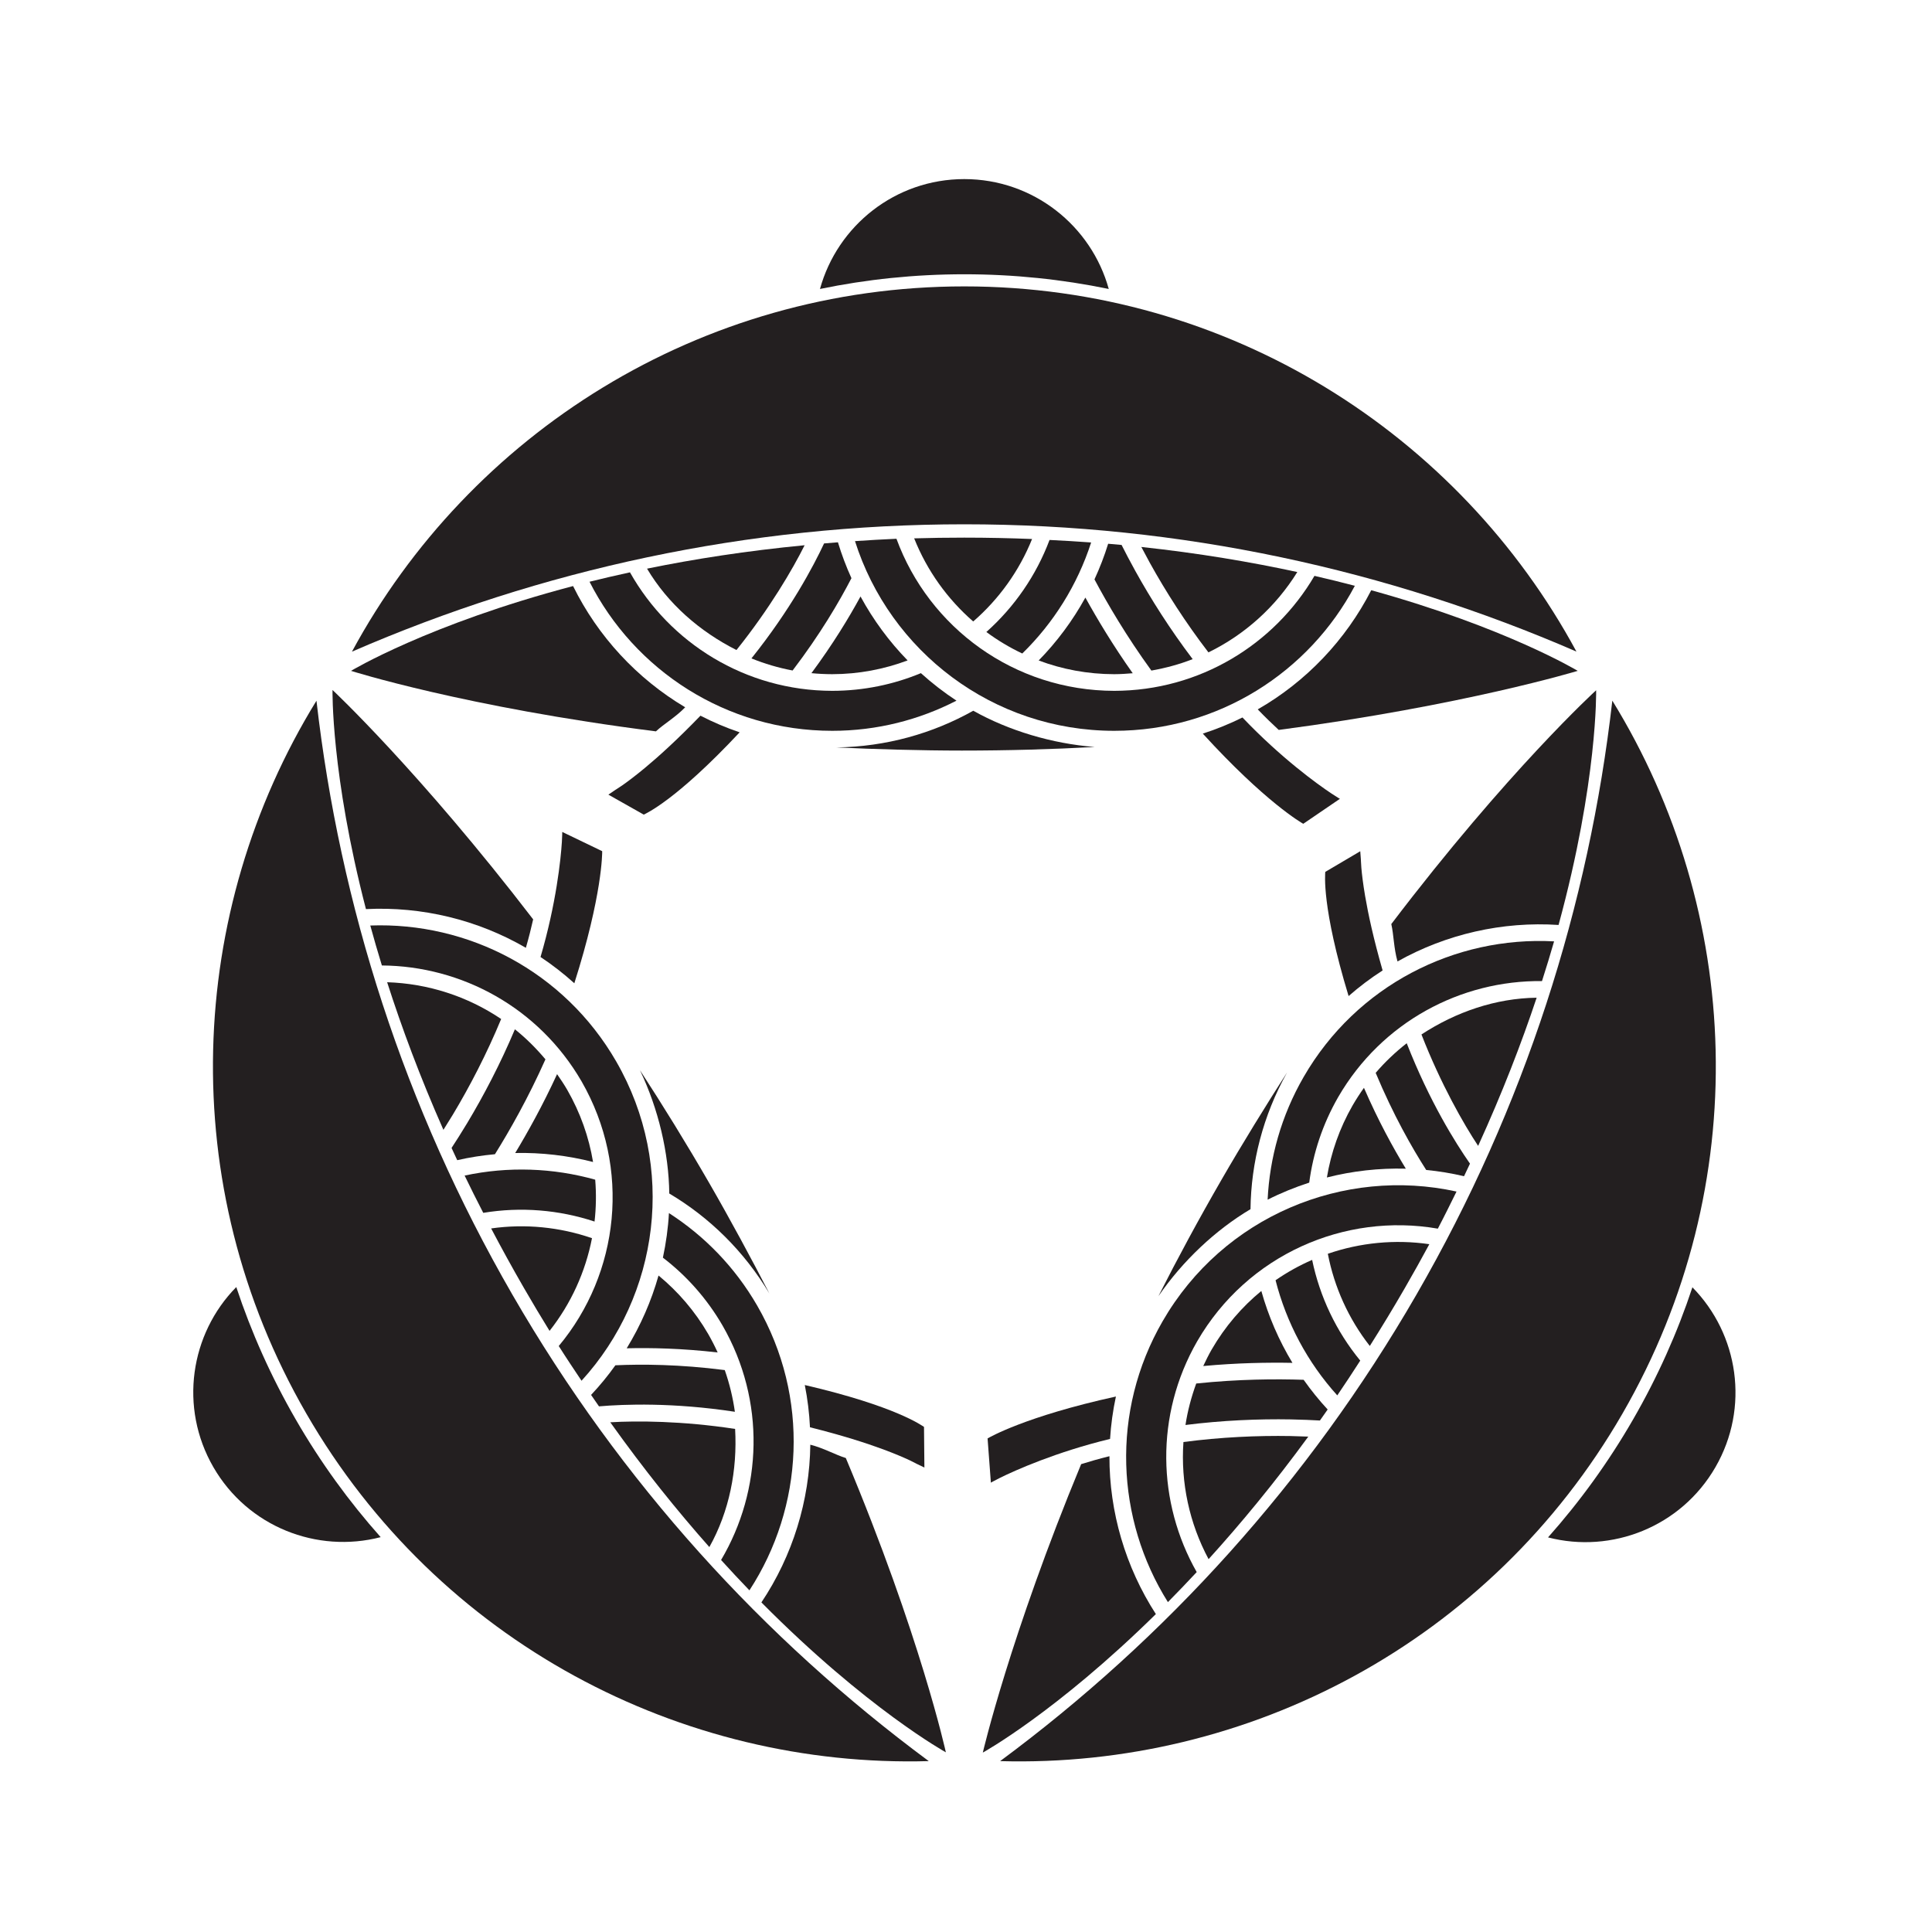 <?xml version="1.0" encoding="UTF-8" standalone="no"?>
<!-- Created with Inkscape (http://www.inkscape.org/) -->

<svg
   sodipodi:docname="Mitsu Yosegasa.svg"
   viewBox="0 0 793.701 793.701"
   height="793.701"
   width="793.701"
   id="svg49979"
   version="1.1"
   inkscape:version="1.2 (dc2aeda, 2022-05-15)"
   xmlns:inkscape="http://www.inkscape.org/namespaces/inkscape"
   xmlns:sodipodi="http://sodipodi.sourceforge.net/DTD/sodipodi-0.dtd"
   xmlns="http://www.w3.org/2000/svg"
   xmlns:svg="http://www.w3.org/2000/svg">
  <defs
     id="defs49983">
    <clipPath
       clipPathUnits="userSpaceOnUse"
       id="clipPath51394">
      <path
         d="m -473.465,428.909 h 595.276 v -841.89 h -595.276 z"
         id="path51396"
         style="stroke-width:1" />
    </clipPath>
    <clipPath
       clipPathUnits="userSpaceOnUse"
       id="clipPath51400">
      <path
         d="m -171.642,452.463 h 595.276 v -841.89 h -595.276 z"
         id="path51402"
         style="stroke-width:1" />
    </clipPath>
    <clipPath
       clipPathUnits="userSpaceOnUse"
       id="clipPath51406">
      <path
         d="m -143.156,483.707 h 595.276 v -841.89 h -595.276 z"
         id="path51408"
         style="stroke-width:1" />
    </clipPath>
    <clipPath
       clipPathUnits="userSpaceOnUse"
       id="clipPath51412">
      <path
         d="m -279.647,324.985 h 595.276 v -841.89 h -595.276 z"
         id="path51414"
         style="stroke-width:1" />
    </clipPath>
    <clipPath
       clipPathUnits="userSpaceOnUse"
       id="clipPath51418">
      <path
         d="m -426.001,420.509 h 595.276 v -841.89 h -595.276 z"
         id="path51420"
         style="stroke-width:1" />
    </clipPath>
    <clipPath
       clipPathUnits="userSpaceOnUse"
       id="clipPath51424">
      <path
         d="m -343.828,551.789 h 595.276 v -841.89 h -595.276 z"
         id="path51426"
         style="stroke-width:1" />
    </clipPath>
    <clipPath
       clipPathUnits="userSpaceOnUse"
       id="clipPath51430">
      <path
         d="m -403.391,485.883 h 595.276 v -841.89 h -595.276 z"
         id="path51432"
         style="stroke-width:1" />
    </clipPath>
    <clipPath
       clipPathUnits="userSpaceOnUse"
       id="clipPath51436">
      <path
         d="m -151.33,499.998 h 595.276 v -841.89 h -595.276 z"
         id="path51438"
         style="stroke-width:1" />
    </clipPath>
    <clipPath
       clipPathUnits="userSpaceOnUse"
       id="clipPath51442">
      <path
         d="m -359.848,615.133 h 595.276 v -841.89 h -595.276 z"
         id="path51444"
         style="stroke-width:1" />
    </clipPath>
    <clipPath
       clipPathUnits="userSpaceOnUse"
       id="clipPath51448">
      <path
         d="m -244.213,328.088 h 595.276 v -841.89 h -595.276 z"
         id="path51450"
         style="stroke-width:1" />
    </clipPath>
    <clipPath
       clipPathUnits="userSpaceOnUse"
       id="clipPath51454">
      <path
         d="m -199.363,296.711 h 595.276 v -841.89 h -595.276 z"
         id="path51456"
         style="stroke-width:1" />
    </clipPath>
    <clipPath
       clipPathUnits="userSpaceOnUse"
       id="clipPath51461">
      <path
         d="m -337.294,351.655 h 595.276 v -841.89 h -595.276 z"
         id="path51463"
         style="stroke-width:1" />
    </clipPath>
    <clipPath
       clipPathUnits="userSpaceOnUse"
       id="clipPath51467">
      <path
         d="m -399.719,297.754 h 595.276 v -841.89 h -595.276 z"
         id="path51469"
         style="stroke-width:1" />
    </clipPath>
    <clipPath
       clipPathUnits="userSpaceOnUse"
       id="clipPath51473">
      <path
         d="m -367.477,324.588 h 595.276 v -841.89 h -595.276 z"
         id="path51475"
         style="stroke-width:1" />
    </clipPath>
    <clipPath
       clipPathUnits="userSpaceOnUse"
       id="clipPath51479">
      <path
         d="M -158.646,438.643 H 436.63 v -841.89 h -595.276 z"
         id="path51481"
         style="stroke-width:1" />
    </clipPath>
    <clipPath
       clipPathUnits="userSpaceOnUse"
       id="clipPath51485">
      <path
         d="m -197.178,451.246 h 595.276 v -841.89 h -595.276 z"
         id="path51487"
         style="stroke-width:1" />
    </clipPath>
    <clipPath
       clipPathUnits="userSpaceOnUse"
       id="clipPath51491">
      <path
         d="m -119.284,424.137 h 595.276 v -841.89 h -595.276 z"
         id="path51493"
         style="stroke-width:1" />
    </clipPath>
    <clipPath
       clipPathUnits="userSpaceOnUse"
       id="clipPath51497">
      <path
         d="m -97.508,337.398 h 595.276 v -841.89 h -595.276 z"
         id="path51499"
         style="stroke-width:1" />
    </clipPath>
    <clipPath
       clipPathUnits="userSpaceOnUse"
       id="clipPath51503">
      <path
         d="m -102.455,334.093 h 595.276 v -841.89 h -595.276 z"
         id="path51505"
         style="stroke-width:1" />
    </clipPath>
    <clipPath
       clipPathUnits="userSpaceOnUse"
       id="clipPath51509">
      <path
         d="M -521.454,518.137 H 73.822 v -841.89 H -521.454 Z"
         id="path51511"
         style="stroke-width:1" />
    </clipPath>
    <clipPath
       clipPathUnits="userSpaceOnUse"
       id="clipPath51516">
      <path
         d="m -249.669,566.631 h 595.276 v -841.89 h -595.276 z"
         id="path51518"
         style="stroke-width:1" />
    </clipPath>
    <clipPath
       clipPathUnits="userSpaceOnUse"
       id="clipPath51522">
      <path
         d="m -486.116,328.2 h 595.276 v -841.89 h -595.276 z"
         id="path51524"
         style="stroke-width:1" />
    </clipPath>
    <clipPath
       clipPathUnits="userSpaceOnUse"
       id="clipPath51529">
      <path
         d="m -211.121,339.425 h 595.276 v -841.89 h -595.276 z"
         id="path51531"
         style="stroke-width:1" />
    </clipPath>
    <clipPath
       clipPathUnits="userSpaceOnUse"
       id="clipPath51535">
      <path
         d="m -317.996,287.575 h 595.276 v -841.89 h -595.276 z"
         id="path51537"
         style="stroke-width:1" />
    </clipPath>
    <clipPath
       clipPathUnits="userSpaceOnUse"
       id="clipPath51541">
      <path
         d="m -215.819,342.014 h 595.276 v -841.89 h -595.276 z"
         id="path51543"
         style="stroke-width:1" />
    </clipPath>
    <clipPath
       clipPathUnits="userSpaceOnUse"
       id="clipPath51547">
      <path
         d="m -202.903,514.504 h 595.276 v -841.89 h -595.276 z"
         id="path51549"
         style="stroke-width:1" />
    </clipPath>
    <clipPath
       clipPathUnits="userSpaceOnUse"
       id="clipPath51555">
      <path
         d="m -430.591,417.734 h 595.276 v -841.89 h -595.276 z"
         id="path51557"
         style="stroke-width:1" />
    </clipPath>
    <clipPath
       clipPathUnits="userSpaceOnUse"
       id="clipPath51562">
      <path
         d="m -372.383,601.897 h 595.276 v -841.89 h -595.276 z"
         id="path51564"
         style="stroke-width:1" />
    </clipPath>
    <clipPath
       clipPathUnits="userSpaceOnUse"
       id="clipPath51568">
      <path
         d="m -223.308,543.641 h 595.276 v -841.89 h -595.276 z"
         id="path51570"
         style="stroke-width:1" />
    </clipPath>
    <clipPath
       clipPathUnits="userSpaceOnUse"
       id="clipPath51574">
      <path
         d="m -249.565,561.266 h 595.276 v -841.89 h -595.276 z"
         id="path51576"
         style="stroke-width:1" />
    </clipPath>
    <clipPath
       clipPathUnits="userSpaceOnUse"
       id="clipPath51580">
      <path
         d="m -218.561,598.172 h 595.276 v -841.89 h -595.276 z"
         id="path51582"
         style="stroke-width:1" />
    </clipPath>
    <clipPath
       clipPathUnits="userSpaceOnUse"
       id="clipPath51588">
      <path
         d="m -412.034,551.438 h 595.276 v -841.89 h -595.276 z"
         id="path51590"
         style="stroke-width:1" />
    </clipPath>
    <clipPath
       clipPathUnits="userSpaceOnUse"
       id="clipPath51594">
      <path
         d="m -422.056,536.211 h 595.276 v -841.89 h -595.276 z"
         id="path51596"
         style="stroke-width:1" />
    </clipPath>
    <clipPath
       clipPathUnits="userSpaceOnUse"
       id="clipPath51601">
      <path
         d="m -176.958,424.461 h 595.276 v -841.89 h -595.276 z"
         id="path51603"
         style="stroke-width:1" />
    </clipPath>
    <clipPath
       clipPathUnits="userSpaceOnUse"
       id="clipPath51607">
      <path
         d="m -423.864,452.061 h 595.276 v -841.89 h -595.276 z"
         id="path51609"
         style="stroke-width:1" />
    </clipPath>
    <clipPath
       clipPathUnits="userSpaceOnUse"
       id="clipPath51613">
      <path
         d="m -114.092,406.664 h 595.276 v -841.89 h -595.276 z"
         id="path51615"
         style="stroke-width:1" />
    </clipPath>
    <clipPath
       clipPathUnits="userSpaceOnUse"
       id="clipPath51619">
      <path
         d="m -417.446,301.991 h 595.276 v -841.89 h -595.276 z"
         id="path51621"
         style="stroke-width:1" />
    </clipPath>
    <clipPath
       clipPathUnits="userSpaceOnUse"
       id="clipPath51625">
      <path
         d="m -283.74,328.906 h 595.276 v -841.89 h -595.276 z"
         id="path51627"
         style="stroke-width:1" />
    </clipPath>
    <clipPath
       clipPathUnits="userSpaceOnUse"
       id="clipPath51632">
      <path
         d="m -485.724,322.264 h 595.276 v -841.89 h -595.276 z"
         id="path51634"
         style="stroke-width:1" />
    </clipPath>
    <clipPath
       clipPathUnits="userSpaceOnUse"
       id="clipPath51638">
      <path
         d="m -204.25,509 h 595.276 v -841.89 h -595.276 z"
         id="path51640"
         style="stroke-width:1" />
    </clipPath>
    <clipPath
       clipPathUnits="userSpaceOnUse"
       id="clipPath51647">
      <path
         d="m -370.6,347.539 h 595.276 v -841.89 h -595.276 z"
         id="path51649"
         style="stroke-width:1" />
    </clipPath>
    <clipPath
       clipPathUnits="userSpaceOnUse"
       id="clipPath51653">
      <path
         d="m -117.291,595.117 h 595.276 v -841.89 h -595.276 z"
         id="path51655"
         style="stroke-width:1" />
    </clipPath>
    <clipPath
       clipPathUnits="userSpaceOnUse"
       id="clipPath51659">
      <path
         d="m -349.008,328.933 h 595.276 v -841.89 h -595.276 z"
         id="path51661"
         style="stroke-width:1" />
    </clipPath>
    <clipPath
       clipPathUnits="userSpaceOnUse"
       id="clipPath51665">
      <path
         d="m -336.195,288.642 h 595.276 v -841.89 h -595.276 z"
         id="path51667"
         style="stroke-width:1" />
    </clipPath>
  </defs>
  <sodipodi:namedview
     id="namedview49981"
     pagecolor="#ffffff"
     bordercolor="#000000"
     borderopacity="0.25"
     inkscape:showpageshadow="2"
     inkscape:pageopacity="0.0"
     inkscape:pagecheckerboard="0"
     inkscape:deskcolor="#d1d1d1"
     showgrid="false"
     inkscape:zoom="0.21024124"
     inkscape:cx="-568.39467"
     inkscape:cy="513.6956"
     inkscape:window-width="1419"
     inkscape:window-height="456"
     inkscape:window-x="0"
     inkscape:window-y="25"
     inkscape:window-maximized="0"
     inkscape:current-layer="svg49979">
    <inkscape:page
       x="0"
       y="0"
       id="page49985"
       width="793.701"
       height="793.701" />
  </sodipodi:namedview>
  <path
     d="m 336.859,118.713 c 19.14,-3.959 38.965,-6.037 59.283,-6.037 20.317,0 40.217,2.079 59.357,6.037 -7.2,-26.02 -31.044,-45.139 -59.357,-45.139 -28.313,0 -52.088,19.108 -59.283,45.139"
     style="fill:#231f20;fill-opacity:1;fill-rule:nonzero;stroke:none;stroke-width:1.333"
     id="path49999" />
  <path
     d="M 333.144,296.574 Z"
     style="fill:#231f20;fill-opacity:1;fill-rule:nonzero;stroke:none;stroke-width:1.333"
     id="path50003" />
  <path
     d="M 471.352,296.574 Z"
     style="fill:#231f20;fill-opacity:1;fill-rule:nonzero;stroke:none;stroke-width:1.333"
     id="path50007" />
  <path
     d="m 556.595,240.655 c -18.741,35.432 -55.969,59.576 -98.841,59.576 -49.933,0 -92.181,-32.733 -106.505,-77.927 5.569,-0.36 11.256,-0.741 17.028,-0.972 13.378,36.48 48.342,62.404 89.477,62.478 35.094,-0.064 65.702,-19.016 82.25,-47.235 5.751,1.324 11.278,2.684 16.591,4.08"
     style="fill:#231f20;fill-opacity:1;fill-rule:nonzero;stroke:none"
     id="path50011" />
  <path
     d="m 378.32,276.541 c 4.56,4.109 9.461,7.925 14.62,11.3 -15.309,7.883 -32.637,12.389 -51.04,12.389 -43.546,0 -81.273,-24.897 -99.713,-61.244 5.335,-1.33 10.873,-2.608 16.613,-3.86 16.334,29.014 47.411,48.619 83.1,48.683 12.901,-0.02 25.201,-2.608 36.42,-7.268"
     style="fill:#231f20;fill-opacity:1;fill-rule:nonzero;stroke:none"
     id="path50015" />
  <path
     d="m 494.133,301.385 c 25.731,28.205 40.616,36.672 41.273,37.045 l 15.052,-10.261 c -0.01,0 -1.058,-0.579 -3.468,-2.176 -5.8,-3.843 -20.862,-14.736 -36.565,-31.237 -5.228,2.598 -10.659,4.812 -16.292,6.629"
     style="fill:#231f20;fill-opacity:1;fill-rule:nonzero;stroke:none"
     id="path50019" />
  <path
     d="m 287.758,294.019 c 5.153,2.651 10.552,4.955 16.1,6.836 -26.372,28.195 -38.628,33.38 -39.383,33.812 l -14.538,-8.209 2.918,-1.994 c 0,0 0.098,-0.037 0.551,-0.342 0.471,-0.288 1.213,-0.78 2.228,-1.475 2.021,-1.411 5.121,-3.711 9.205,-7.088 5.762,-4.779 13.486,-11.759 22.919,-21.54"
     style="fill:#231f20;fill-opacity:1;fill-rule:nonzero;stroke:none"
     id="path50023" />
  <path
     d="m 265.817,233.614 c 19.409,-3.972 41.035,-7.339 64.735,-9.621 -4.779,9.61 -14.271,25.918 -27.998,43.054 -15.084,-7.617 -28.132,-18.962 -36.737,-33.433"
     style="fill:#231f20;fill-opacity:1;fill-rule:nonzero;stroke:none"
     id="path50027" />
  <path
     d="m 325.618,275.45 c -5.853,-1.089 -11.524,-2.785 -16.912,-4.965 16.047,-20.05 25.443,-37.834 29.841,-47.234 1.898,-0.161 3.764,-0.322 5.688,-0.465 1.539,5.072 3.388,9.979 5.554,14.741 -5.008,9.674 -12.828,23.043 -24.171,37.923"
     style="fill:#231f20;fill-opacity:1;fill-rule:nonzero;stroke:none"
     id="path50031" />
  <path
     d="m 372.863,271.314 c -7.595,-7.788 -14.111,-16.635 -19.349,-26.271 -4.746,8.707 -11.331,19.584 -20.162,31.504 2.807,0.272 5.65,0.411 8.527,0.422 10.908,-0.02 21.343,-2.042 30.984,-5.655"
     style="fill:#231f20;fill-opacity:1;fill-rule:nonzero;stroke:none"
     id="path50035" />
  <path
     d="m 423.995,221.433 c -5.292,13.148 -13.64,24.737 -24.181,33.876 -10.595,-9.203 -18.976,-20.883 -24.258,-34.143 6.724,-0.196 13.594,-0.297 20.586,-0.297 9.536,0 18.82,0.205 27.853,0.564"
     style="fill:#231f20;fill-opacity:1;fill-rule:nonzero;stroke:none"
     id="path50039" />
  <path
     d="m 448.26,222.855 c -5.643,17.468 -15.457,33.085 -28.291,45.615 -5.228,-2.471 -10.156,-5.431 -14.757,-8.836 11.469,-10.224 20.456,-23.166 25.956,-37.81 5.804,0.29 11.503,0.61 17.092,1.031"
     style="fill:#231f20;fill-opacity:1;fill-rule:nonzero;stroke:none"
     id="path50043" />
  <path
     d="m 465.344,276.578 c -8.077,-11.401 -14.539,-22.197 -19.456,-31.085 -5.205,9.481 -11.684,18.168 -19.179,25.841 9.655,3.636 20.099,5.613 31.023,5.635 2.567,-0.011 5.1,-0.171 7.612,-0.391"
     style="fill:#231f20;fill-opacity:1;fill-rule:nonzero;stroke:none"
     id="path50047" />
  <path
     d="m 489.969,270.784 c -5.404,2.123 -11.091,3.661 -16.96,4.699 -10.22,-14.079 -18.003,-27.367 -23.38,-37.458 2.181,-4.73 4.063,-9.596 5.624,-14.641 1.849,0.16 3.688,0.316 5.516,0.492 1.517,3.025 3.384,6.591 5.575,10.565 6.43,11.618 14.421,24.215 23.625,36.343"
     style="fill:#231f20;fill-opacity:1;fill-rule:nonzero;stroke:none"
     id="path50051" />
  <path
     d="m 532.958,235.005 c -8.781,14.159 -21.433,25.656 -36.507,33.005 -9.408,-12.24 -17.606,-25.094 -24.128,-36.884 -1.261,-2.288 -2.404,-4.438 -3.442,-6.422 23.541,2.534 44.946,6.158 64.077,10.301"
     style="fill:#231f20;fill-opacity:1;fill-rule:nonzero;stroke:none"
     id="path50055" />
  <path
     d="m 648.155,275.6 c 0,0 -46.945,14.271 -122.829,24.267 -3.004,-2.8 -5.244,-4.939 -8.621,-8.44 19.9,-11.416 36.133,-28.472 46.625,-48.948 55.353,15.306 84.825,33.121 84.825,33.121"
     style="fill:#231f20;fill-opacity:1;fill-rule:nonzero;stroke:none"
     id="path50059" />
  <path
     d="m 281.494,290.566 c -19.755,-11.727 -35.869,-29.099 -46.063,-49.805 -59.458,15.656 -91.218,34.838 -91.218,34.838 0,0 46.709,14.882 125.254,24.855 3.352,-3.121 8.019,-5.761 12.027,-9.888"
     style="fill:#231f20;fill-opacity:1;fill-rule:nonzero;stroke:none"
     id="path50063" />
  <path
     d="m 449.725,306.873 c -17.553,-1.367 -35.32,-6.719 -49.891,-14.891 -16.645,9.343 -35.779,14.779 -56.165,15.074 15.392,0.736 34.8,1.292 51.472,1.292 19.007,0 37.245,-0.534 54.584,-1.475"
     style="fill:#231f20;fill-opacity:1;fill-rule:nonzero;stroke:none"
     id="path50067" />
  <path
     d="M 647.631,267.685 C 570.127,234.026 485.167,215.39 396.136,215.39 c -89.075,0 -174.019,18.631 -251.549,52.322 48.288,-89.375 142.841,-150.057 251.555,-150.057 108.712,0 203.201,60.656 251.489,150.03"
     style="fill:#231f20;fill-opacity:1;fill-rule:nonzero;stroke:none"
     id="path50071" />
  <path
     d="m 156.389,631.49 c -13,-14.604 -24.716,-30.729 -34.872,-48.32 -10.16,-17.597 -18.312,-35.87 -24.448,-54.422 -18.937,19.242 -23.571,49.45 -9.417,73.969 14.153,24.522 42.589,35.554 68.737,28.773"
     style="fill:#231f20;fill-opacity:1;fill-rule:nonzero;stroke:none"
     id="path50075" />
  <path
     d="M 312.271,545.771 Z"
     style="fill:#231f20;fill-opacity:1;fill-rule:nonzero;stroke:none;stroke-width:1.333"
     id="path50079" />
  <path
     d="M 243.171,426.081 Z"
     style="fill:#231f20;fill-opacity:1;fill-rule:nonzero;stroke:none;stroke-width:1.333"
     id="path50083" />
  <path
     d="m 152.123,380.219 c 40.056,-1.483 79.577,18.684 101.01,55.816 24.972,43.241 17.746,96.197 -14.228,131.197 -3.1,-4.64 -6.276,-9.375 -9.36,-14.26 24.903,-29.828 29.875,-73.068 9.371,-108.726 -17.607,-30.362 -49.324,-47.392 -82.03,-47.614 -1.732,-5.645 -3.315,-11.11 -4.763,-16.413"
     style="fill:#231f20;fill-opacity:1;fill-rule:nonzero;stroke:none"
     id="path50087" />
  <path
     d="m 272.333,516.667 c 1.284,-6.003 2.139,-12.156 2.48,-18.309 14.481,9.314 27.047,22.072 36.251,38.004 21.776,37.717 19.072,82.833 -3.186,116.977 -3.816,-3.954 -7.697,-8.112 -11.646,-12.464 16.96,-28.648 18.402,-65.359 0.614,-96.301 -6.473,-11.164 -14.86,-20.519 -24.513,-27.907"
     style="fill:#231f20;fill-opacity:1;fill-rule:nonzero;stroke:none"
     id="path50091" />
  <path
     d="m 235.945,403.948 c 11.567,-36.384 11.448,-53.509 11.448,-54.269 l -16.415,-7.904 c 0.006,0.009 0.028,1.21 -0.149,4.093 -0.427,6.947 -2.336,25.435 -8.771,47.283 4.863,3.232 9.492,6.825 13.887,10.797"
     style="fill:#231f20;fill-opacity:1;fill-rule:nonzero;stroke:none"
     id="path50095" />
  <path
     d="m 332.753,586.355 c -0.277,-5.781 -0.983,-11.609 -2.127,-17.36 37.602,8.745 48.223,16.764 48.972,17.201 l 0.16,16.692 -3.186,-1.528 c 0,0 -0.079,-0.06 -0.571,-0.305 -0.488,-0.263 -1.283,-0.659 -2.389,-1.192 -2.235,-1.041 -5.774,-2.581 -10.744,-4.429 -7.019,-2.6 -16.923,-5.795 -30.115,-9.079"
     style="fill:#231f20;fill-opacity:1;fill-rule:nonzero;stroke:none"
     id="path50099" />
  <path
     d="m 291.415,635.563 c -13.143,-14.823 -26.875,-31.872 -40.701,-51.26 10.716,-0.657 29.584,-0.6 51.285,2.727 0.945,16.869 -2.357,33.845 -10.584,48.533"
     style="fill:#231f20;fill-opacity:1;fill-rule:nonzero;stroke:none"
     id="path50103" />
  <path
     d="m 297.744,562.855 c 1.976,5.617 3.345,11.367 4.157,17.131 -25.388,-3.871 -45.485,-3.123 -55.828,-2.23 -1.085,-1.565 -2.165,-3.098 -3.249,-4.698 3.628,-3.859 6.952,-7.916 9.989,-12.176 10.883,-0.499 26.372,-0.407 44.931,1.973"
     style="fill:#231f20;fill-opacity:1;fill-rule:nonzero;stroke:none"
     id="path50107" />
  <path
     d="m 270.537,524.006 c -2.945,10.473 -7.349,20.536 -13.075,29.896 9.911,-0.248 22.622,0.021 37.363,1.708 -1.165,-2.571 -2.469,-5.099 -3.896,-7.599 -5.475,-9.434 -12.439,-17.458 -20.392,-24.005"
     style="fill:#231f20;fill-opacity:1;fill-rule:nonzero;stroke:none"
     id="path50111" />
  <path
     d="m 201.773,504.665 c 14.031,-1.995 28.248,-0.549 41.429,4.003 -2.672,13.781 -8.596,26.872 -17.434,38.081 -3.54,-5.724 -7.056,-11.625 -10.552,-17.677 -4.768,-8.259 -9.236,-16.404 -13.443,-24.407"
     style="fill:#231f20;fill-opacity:1;fill-rule:nonzero;stroke:none"
     id="path50115" />
  <path
     d="m 190.874,482.943 c 17.949,-3.847 36.379,-3.159 53.648,1.691 0.476,5.762 0.375,11.509 -0.272,17.2 -14.592,-4.82 -30.291,-6.136 -45.721,-3.574 -2.652,-5.172 -5.228,-10.27 -7.655,-15.317"
     style="fill:#231f20;fill-opacity:1;fill-rule:nonzero;stroke:none"
     id="path50119" />
  <path
     d="m 228.856,441.284 c -5.836,12.695 -11.951,23.691 -17.195,32.391 10.819,-0.23 21.578,1.033 31.975,3.693 -1.684,-10.18 -5.191,-20.217 -10.637,-29.691 -1.288,-2.213 -2.699,-4.328 -4.143,-6.393"
     style="fill:#231f20;fill-opacity:1;fill-rule:nonzero;stroke:none"
     id="path50123" />
  <path
     d="m 211.528,422.857 c 4.543,3.62 8.717,7.776 12.549,12.341 -7.086,15.888 -14.698,29.271 -20.748,38.976 -5.185,0.475 -10.349,1.271 -15.49,2.448 -0.791,-1.686 -1.572,-3.35 -2.331,-5.022 1.86,-2.826 4.009,-6.227 6.361,-10.112 6.842,-11.379 13.758,-24.6 19.659,-38.631"
     style="fill:#231f20;fill-opacity:1;fill-rule:nonzero;stroke:none"
     id="path50127" />
  <path
     d="m 159.045,403.516 c 16.655,0.527 32.941,5.735 46.839,15.109 -5.902,14.268 -12.935,27.795 -19.879,39.342 -1.352,2.232 -2.645,4.301 -3.843,6.188 -9.578,-21.652 -17.136,-42 -23.117,-60.639"
     style="fill:#231f20;fill-opacity:1;fill-rule:nonzero;stroke:none"
     id="path50131" />
  <path
     d="m 136.606,283.457 c 0,0 35.828,33.517 82.425,94.234 -0.919,4.008 -1.656,7.015 -2.992,11.688 -19.841,-11.52 -42.729,-17.056 -65.701,-15.902 -14.421,-55.589 -13.732,-90.02 -13.732,-90.02"
     style="fill:#231f20;fill-opacity:1;fill-rule:nonzero;stroke:none"
     id="path50135" />
  <path
     d="m 332.893,593.508 c -0.277,22.972 -7.259,45.615 -20.097,64.792 43.285,43.669 75.782,61.585 75.782,61.585 0,0 -10.472,-47.896 -41.102,-120.905 -4.386,-1.347 -9.002,-4.06 -14.583,-5.472"
     style="fill:#231f20;fill-opacity:1;fill-rule:nonzero;stroke:none"
     id="path50139" />
  <path
     d="m 262.904,439.662 c 7.589,15.885 11.84,33.948 12.048,50.653 16.415,9.746 30.692,23.599 41.136,41.101 -7.056,-13.7 -16.281,-30.785 -24.615,-45.218 -9.508,-16.465 -19.088,-31.987 -28.569,-46.536"
     style="fill:#231f20;fill-opacity:1;fill-rule:nonzero;stroke:none"
     id="path50143" />
  <path
     d="m 130.01,287.864 c 9.605,83.946 35.945,166.844 80.458,243.95 44.542,77.139 103.15,141.385 171.085,191.685 -101.545,2.869 -201.37,-48.675 -255.728,-142.82 -54.359,-94.15 -49.072,-206.311 4.185,-292.815"
     style="fill:#231f20;fill-opacity:1;fill-rule:nonzero;stroke:none"
     id="path50147" />
  <path
     d="m 695.272,528.849 c -6.141,18.557 -14.255,36.763 -24.412,54.36 -10.155,17.593 -21.908,33.782 -34.901,48.382 26.125,6.776 54.609,-4.316 68.762,-28.83 14.16,-24.524 9.499,-54.664 -9.449,-73.912"
     style="fill:#231f20;fill-opacity:1;fill-rule:nonzero;stroke:none"
     id="path50151" />
  <path
     d="M 543.092,436.704 Z"
     style="fill:#231f20;fill-opacity:1;fill-rule:nonzero;stroke:none;stroke-width:1.333"
     id="path50155" />
  <path
     d="M 473.992,556.391 Z"
     style="fill:#231f20;fill-opacity:1;fill-rule:nonzero;stroke:none;stroke-width:1.333"
     id="path50159" />
  <path
     d="m 479.797,658.178 c -21.311,-33.953 -23.609,-78.262 -2.171,-115.388 24.968,-43.245 74.435,-63.466 120.74,-53.278 -2.476,5.005 -4.987,10.122 -7.676,15.24 -38.281,-6.652 -78.213,10.661 -98.845,46.246 -17.489,30.426 -16.377,66.407 -0.215,94.844 -4.025,4.323 -7.964,8.421 -11.833,12.336"
     style="fill:#231f20;fill-opacity:1;fill-rule:nonzero;stroke:none"
     id="path50163" />
  <path
     d="m 537.854,485.844 c -5.836,1.891 -11.592,4.229 -17.092,7.008 0.828,-17.196 5.589,-34.459 14.788,-50.396 21.776,-37.71 62.201,-57.929 102.898,-55.726 -1.517,5.281 -3.18,10.72 -4.97,16.314 -33.289,-0.356 -65.804,16.748 -83.704,47.623 -6.436,11.188 -10.343,23.128 -11.92,35.177"
     style="fill:#231f20;fill-opacity:1;fill-rule:nonzero;stroke:none"
     id="path50167" />
  <path
     d="m 458.437,573.719 c -37.292,8.18 -52.072,16.833 -52.723,17.216 l 1.358,18.169 c 0.009,-0.01 1.037,-0.63 3.622,-1.918 6.234,-3.1 23.194,-10.696 45.338,-16.048 0.364,-5.826 1.16,-11.635 2.405,-17.419"
     style="fill:#231f20;fill-opacity:1;fill-rule:nonzero;stroke:none"
     id="path50171" />
  <path
     d="m 568.001,398.678 c -4.875,3.132 -9.568,6.659 -13.972,10.525 -11.224,-36.941 -9.589,-50.145 -9.589,-51.014 l 14.377,-8.483 0.267,3.523 c 0,0 -0.01,0.098 0.022,0.646 0.016,0.552 0.075,1.439 0.166,2.667 0.208,2.453 0.652,6.289 1.534,11.516 1.256,7.376 3.443,17.556 7.195,30.62"
     style="fill:#231f20;fill-opacity:1;fill-rule:nonzero;stroke:none"
     id="path50175" />
  <path
     d="m 631.286,409.878 c -6.264,18.789 -14.164,39.208 -24.041,60.872 -5.924,-8.948 -15.31,-25.32 -23.284,-45.776 14.142,-9.252 30.488,-14.88 47.325,-15.096"
     style="fill:#231f20;fill-opacity:1;fill-rule:nonzero;stroke:none"
     id="path50179" />
  <path
     d="m 565.152,440.748 c 3.875,-4.524 8.172,-8.585 12.757,-12.164 9.344,23.921 20.046,40.951 25.984,49.461 -0.808,1.724 -1.604,3.422 -2.442,5.162 -5.16,-1.208 -10.332,-2.06 -15.54,-2.566 -5.874,-9.174 -13.539,-22.63 -20.759,-39.893"
     style="fill:#231f20;fill-opacity:1;fill-rule:nonzero;stroke:none"
     id="path50183" />
  <path
     d="m 545.113,483.732 c 10.54,-2.685 21.461,-3.904 32.423,-3.62 -5.164,-8.465 -11.288,-19.607 -17.2,-33.213 -1.636,2.295 -3.18,4.688 -4.629,7.169 -5.436,9.459 -8.899,19.503 -10.593,29.664"
     style="fill:#231f20;fill-opacity:1;fill-rule:nonzero;stroke:none;stroke-width:1.333"
     id="path50187" />
  <path
     d="m 562.741,552.948 c -8.739,-11.151 -14.596,-24.18 -17.243,-37.875 13.267,-4.576 27.57,-5.992 41.698,-3.937 -3.192,5.921 -6.538,11.921 -10.034,17.976 -4.768,8.257 -9.589,16.197 -14.421,23.836"
     style="fill:#231f20;fill-opacity:1;fill-rule:nonzero;stroke:none"
     id="path50191" />
  <path
     d="m 549.379,573.251 c -12.305,-13.62 -20.92,-29.924 -25.357,-47.303 4.757,-3.293 9.781,-6.08 15.03,-8.364 3.122,15.044 9.835,29.3 19.766,41.378 -3.148,4.88 -6.275,9.664 -9.439,14.289"
     style="fill:#231f20;fill-opacity:1;fill-rule:nonzero;stroke:none"
     id="path50195" />
  <path
     d="m 494.314,561.191 c 13.913,-1.297 26.489,-1.495 36.645,-1.305 -5.601,-9.255 -9.888,-19.2 -12.784,-29.536 -7.976,6.547 -14.913,14.599 -20.397,24.055 -1.272,2.221 -2.395,4.5 -3.464,6.787"
     style="fill:#231f20;fill-opacity:1;fill-rule:nonzero;stroke:none;stroke-width:1.333"
     id="path50199" />
  <path
     d="m 487.018,585.409 c 0.865,-5.745 2.377,-11.437 4.415,-17.039 17.301,-1.813 32.696,-1.909 44.128,-1.524 3.009,4.256 6.276,8.328 9.868,12.199 -1.064,1.528 -2.121,3.033 -3.185,4.525 -3.379,-0.197 -7.399,-0.356 -11.936,-0.453 -13.277,-0.236 -28.185,0.383 -43.289,2.292"
     style="fill:#231f20;fill-opacity:1;fill-rule:nonzero;stroke:none;stroke-width:1.333"
     id="path50203" />
  <path
     d="m 496.51,640.529 c -7.872,-14.691 -11.503,-31.393 -10.332,-48.117 15.308,-2.026 30.536,-2.695 44.012,-2.459 2.608,0.057 5.045,0.139 7.28,0.235 -13.968,19.125 -27.805,35.844 -40.96,50.341"
     style="fill:#231f20;fill-opacity:1;fill-rule:nonzero;stroke:none"
     id="path50207" />
  <path
     d="m 403.758,719.993 c 0,0 11.107,-47.789 40.399,-118.5 3.928,-1.208 6.895,-2.079 11.62,-3.255 -0.064,22.943 6.589,45.533 19.071,64.856 -40.927,40.281 -71.089,56.899 -71.089,56.899"
     style="fill:#231f20;fill-opacity:1;fill-rule:nonzero;stroke:none;stroke-width:1.333"
     id="path50211" />
  <path
     d="m 574.121,394.979 c 20.037,-11.249 43.139,-16.516 66.167,-14.989 16.173,-59.32 15.435,-96.42 15.435,-96.42 0,0 -36.239,33.013 -84.151,96.049 1.025,4.461 0.982,9.82 2.549,15.36"
     style="fill:#231f20;fill-opacity:1;fill-rule:nonzero;stroke:none"
     id="path50215" />
  <path
     d="m 475.884,532.516 c 9.964,-14.519 23.48,-27.229 37.843,-35.765 0.236,-19.084 5.093,-38.375 15.031,-56.169 -8.339,12.961 -18.525,29.487 -26.853,43.924 -9.509,16.467 -18.163,32.519 -26.02,48.011"
     style="fill:#231f20;fill-opacity:1;fill-rule:nonzero;stroke:none;stroke-width:1.333"
     id="path50219" />
  <path
     d="m 410.872,723.501 c 67.899,-50.292 126.523,-114.552 171.036,-191.653 44.536,-77.144 70.876,-160.02 80.464,-244.007 53.259,86.507 58.528,198.728 4.175,292.881 -54.353,94.143 -154.135,145.648 -255.675,142.779"
     style="fill:#231f20;fill-opacity:1;fill-rule:nonzero;stroke:none;stroke-width:1.333"
     id="path50223" />
</svg>
